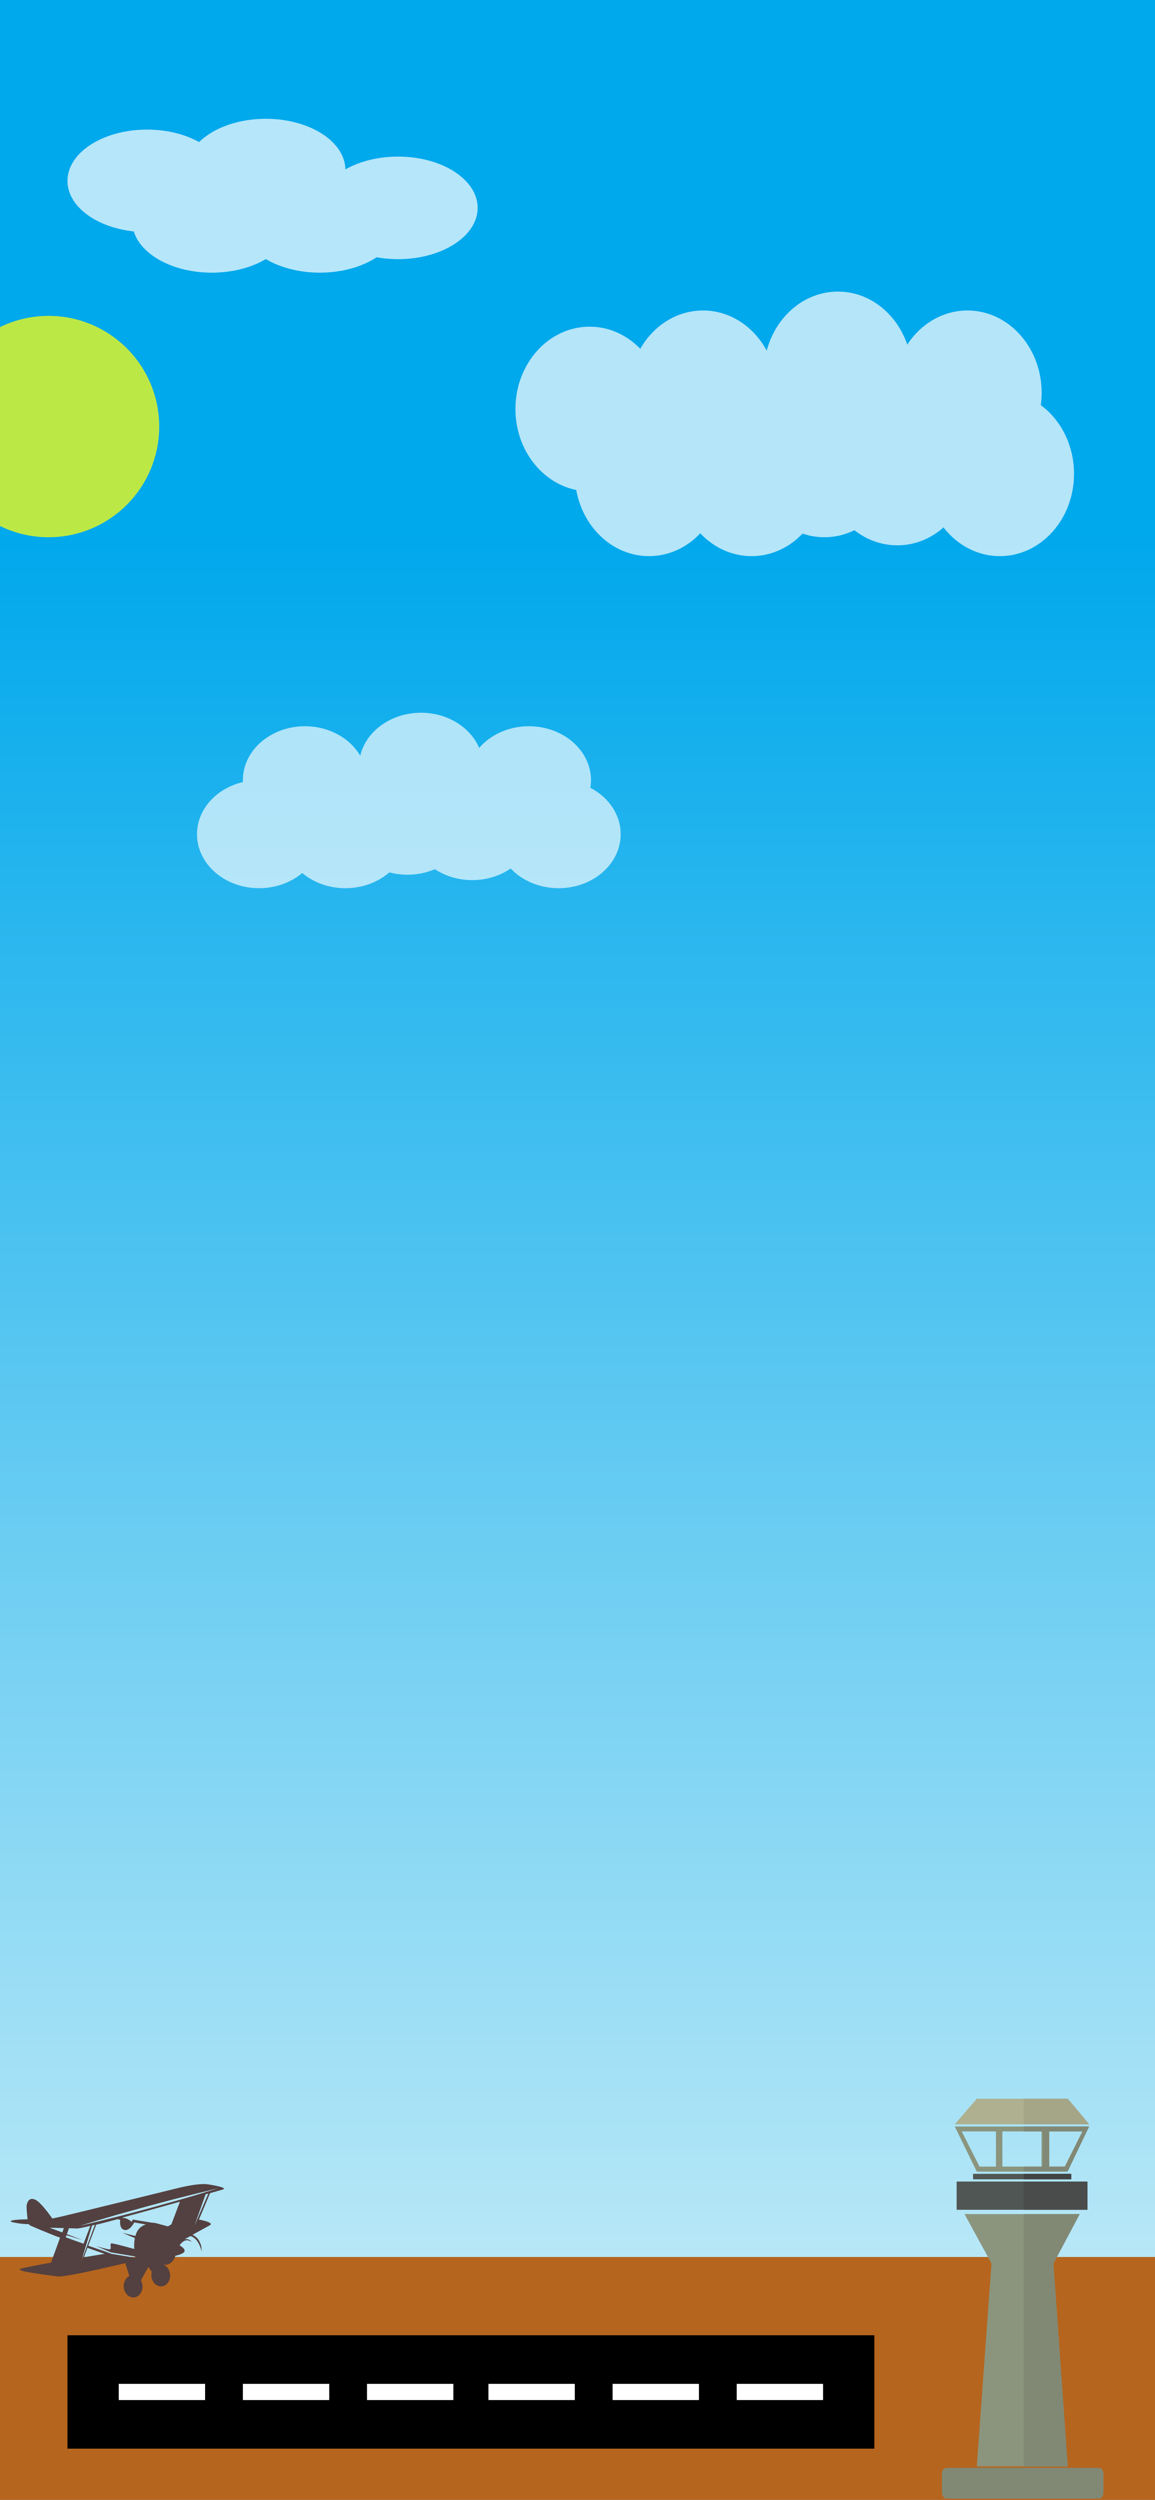 <?xml version="1.0" encoding="UTF-8"?>
<svg width="428px" height="926px" viewBox="0 0 428 926" version="1.1" xmlns="http://www.w3.org/2000/svg" xmlns:xlink="http://www.w3.org/1999/xlink">
    <rect x="0" y="0" width="428" height="926" fill="#333333" stroke="none"/>
    <title>Background</title>
    <defs>
        <linearGradient x1="50%" y1="91.664%" x2="50%" y2="21.6%" id="linearGradient-1">
            <stop stop-color="#BCE9F7" offset="0%"></stop>
            <stop stop-color="#00A8EC" offset="100%"></stop>
        </linearGradient>
    </defs>
    <g id="Background" stroke="none" stroke-width="1" fill="none" fill-rule="evenodd">
        <g id="Group-3" transform="translate(-23, 0)">
            <g id="Group-2">
                <rect id="Rectangle" fill="url(#linearGradient-1)" x="23" y="0" width="428" height="926"></rect>
                <rect id="Rectangle" fill="#B5651E" x="23" y="836" width="428" height="90"></rect>
                <rect id="Rectangle" fill="#000000" x="48" y="865" width="299" height="42"></rect>
                <circle id="Oval" fill="#FAFD0F" opacity="0.75" cx="41" cy="158" r="41"></circle>
            </g>
            <g id="Group" transform="translate(67, 883)" fill="#FFFFFF">
                <rect id="Rectangle" x="46" y="0" width="32" height="6"></rect>
                <rect id="Rectangle" x="92" y="0" width="32" height="6"></rect>
                <rect id="Rectangle" x="137" y="0" width="32" height="6"></rect>
                <rect id="Rectangle" x="183" y="0" width="32" height="6"></rect>
                <rect id="Rectangle" x="229" y="0" width="32" height="6"></rect>
                <rect id="Rectangle" x="0" y="0" width="32" height="6"></rect>
            </g>
            <g id="Group" opacity="0.657" transform="translate(96, 264)" fill="#FFFFFF">
                <ellipse id="Oval" cx="55" cy="45" rx="23" ry="20"></ellipse>
                <ellipse id="Oval" cx="23" cy="45" rx="23" ry="20"></ellipse>
                <ellipse id="Oval" cx="40" cy="25" rx="23" ry="20"></ellipse>
                <ellipse id="Oval" cx="83" cy="20" rx="23" ry="20"></ellipse>
                <ellipse id="Oval" cx="123" cy="25" rx="23" ry="20"></ellipse>
                <ellipse id="Oval" cx="134" cy="45" rx="23" ry="20"></ellipse>
                <ellipse id="Oval" cx="102" cy="42" rx="23" ry="20"></ellipse>
                <ellipse id="Oval" cx="78" cy="40" rx="23" ry="20"></ellipse>
            </g>
            <g id="Group" opacity="0.704" transform="translate(214, 108)" fill="#FFFFFF">
                <ellipse id="Oval" cx="87.5" cy="67.5" rx="27.5" ry="30.5"></ellipse>
                <ellipse id="Oval" cx="49.5" cy="67.5" rx="27.5" ry="30.5"></ellipse>
                <ellipse id="Oval" cx="69.5" cy="37.5" rx="27.5" ry="30.5"></ellipse>
                <ellipse id="Oval" cx="119.5" cy="30.5" rx="27.5" ry="30.5"></ellipse>
                <ellipse id="Oval" cx="167.5" cy="37.5" rx="27.5" ry="30.5"></ellipse>
                <ellipse id="Oval" cx="27.5" cy="43.5" rx="27.5" ry="30.5"></ellipse>
                <ellipse id="Oval" cx="179.5" cy="67.5" rx="27.5" ry="30.5"></ellipse>
                <ellipse id="Oval" cx="141.5" cy="63.5" rx="27.5" ry="30.5"></ellipse>
                <ellipse id="Oval" cx="114.5" cy="60.5" rx="27.5" ry="30.5"></ellipse>
            </g>
            <g id="Group" opacity="0.711" transform="translate(48, 44)" fill="#FFFFFF">
                <ellipse id="Oval" cx="93.5" cy="38" rx="29.5" ry="19"></ellipse>
                <ellipse id="Oval" cx="53.5" cy="38" rx="29.5" ry="19"></ellipse>
                <ellipse id="Oval" cx="73.5" cy="19" rx="29.5" ry="19"></ellipse>
                <ellipse id="Oval" cx="29.5" cy="23" rx="29.5" ry="19"></ellipse>
                <ellipse id="Oval" cx="122.5" cy="33" rx="29.5" ry="19"></ellipse>
            </g>
            <g id="Group" transform="translate(372, 777)" fill-rule="nonzero">
                <g>
                    <polygon id="Path" fill="#AFB090" points="54.595 9.86 4.809 9.86 12.962 0.383 46.443 0.383"></polygon>
                    <polygon id="Path" fill="#505654" points="11.588 28.211 47.771 28.211 47.771 30.238 11.588 30.238"></polygon>
                    <polygon id="Path" fill="#505654" points="5.496 31.06 53.908 31.06 53.908 41.523 5.496 41.523"></polygon>
                    <polygon id="Path" fill="#8B957D" points="40.992 61.408 46.443 136.565 12.962 136.565 18.412 61.408 8.427 43.111 50.977 43.111"></polygon>
                    <path d="M4.809,10.682 L12.962,27.39 L46.443,27.39 L54.595,10.682 L4.809,10.682 Z M20.107,25.527 L13.969,25.527 L7.374,12.49 L20.061,12.49 L20.061,25.527 L20.107,25.527 Z M36.962,25.527 L22.443,25.527 L22.443,12.49 L36.962,12.49 L36.962,25.527 Z M45.527,25.527 L39.389,25.527 L39.389,12.49 L52.076,12.49 L45.527,25.527 Z" id="Shape" fill="#8B957D"></path>
                    <path d="M58.122,148.507 L1.832,148.507 C0.824,148.507 0.046,147.521 0.046,146.371 L0.046,139.249 C0.046,138.044 0.87,137.113 1.832,137.113 L58.122,137.113 C59.13,137.113 59.908,138.099 59.908,139.249 L59.908,146.371 C59.908,147.576 59.13,148.507 58.122,148.507 Z" id="Path" fill="#818975"></path>
                </g>
                <g transform="translate(30, 0)">
                    <polygon id="Path" fill="#414443" points="0.357 28.222 17.991 28.222 17.991 30.25 0.357 30.25"></polygon>
                    <polygon id="Path" fill="#818975" points="21.116 43.128 11.384 61.431 16.696 136.616 0.357 136.616 0.357 43.128"></polygon>
                    <polygon id="Path" fill="#494C4B" points="0.357 31.072 23.973 31.072 23.973 41.538 0.357 41.538"></polygon>
                    <polygon id="Path" fill="#A5A588" points="0.357 9.864 0.357 0.384 16.696 0.384 24.643 9.864"></polygon>
                    <path d="M0.357,10.686 L0.357,12.494 L7.455,12.494 L7.455,25.537 L0.357,25.537 L0.357,27.345 L16.652,27.345 L24.598,10.631 L0.357,10.631 L0.357,10.686 Z M15.804,25.537 L9.821,25.537 L9.821,12.494 L22.188,12.494 L15.804,25.537 Z" id="Shape" fill="#818976"></path>
                </g>
            </g>
            <g id="Shape-2" transform="translate(66.5, 830) scale(-1, 1) translate(-66.5, -830) translate(27, 809)" fill="#534040" fill-rule="nonzero">
                <path d="M72.779,13.046 C72.876,12.072 73.313,8.521 73.07,7.596 C72.779,6.574 72.196,4.774 69.915,5.796 C68.022,6.623 64.721,11.197 63.604,12.754 C62.828,12.559 62.099,12.413 61.517,12.316 C58.119,11.586 17.391,1.563 17.391,1.563 C17.391,1.563 9.381,-0.578 5.594,0.152 C5.594,0.152 -2.075,1.319 0.546,2.049 C0.983,2.195 2.633,2.633 5.158,3.363 L5.158,3.363 L9.284,13.143 C6.517,13.678 3.944,14.505 5.206,15.235 C6.177,15.77 8.895,17.279 11.662,18.787 C11.565,18.836 11.468,18.884 11.371,18.933 C10.789,19.225 10.303,19.663 9.915,20.052 C9.187,20.879 8.798,21.804 8.556,22.534 C8.459,22.923 8.361,23.263 8.361,23.555 C8.313,23.847 8.313,24.139 8.313,24.334 C8.313,24.772 8.313,25.015 8.313,25.015 C8.313,25.015 8.361,24.772 8.459,24.334 C8.507,24.139 8.556,23.847 8.701,23.555 C8.798,23.263 8.944,22.923 9.09,22.582 C9.381,21.901 9.866,21.074 10.546,20.393 C10.886,20.052 11.323,19.76 11.76,19.517 C12.002,19.42 12.245,19.322 12.488,19.274 C13.216,19.663 13.944,20.101 14.672,20.441 C14.575,20.441 14.527,20.393 14.429,20.393 C14.138,20.344 13.701,20.393 13.459,20.441 L13.264,20.49 C13.167,20.539 13.119,20.539 13.07,20.587 C12.925,20.636 12.828,20.685 12.73,20.733 C12.536,20.831 12.391,20.977 12.294,21.074 C12.196,21.171 12.148,21.269 12.099,21.317 C12.051,21.366 12.051,21.415 12.051,21.415 C12.051,21.415 12.196,21.317 12.439,21.171 C12.585,21.123 12.73,21.025 12.925,20.977 C13.022,20.928 13.119,20.928 13.216,20.879 C13.264,20.879 13.361,20.831 13.361,20.831 L13.556,20.831 C13.847,20.831 13.993,20.831 14.235,20.879 C14.478,20.928 14.672,21.025 14.915,21.171 C15.352,21.415 15.74,21.804 16.08,22.193 C16.226,22.339 16.323,22.534 16.468,22.68 C15.497,23.263 14.575,23.993 14.575,24.674 C14.575,25.599 16.565,26.231 18.022,26.572 C18.847,29.2 20.4,29.637 21.226,29.881 C21.42,29.929 21.905,29.881 22.585,29.783 C21.177,30.27 20.109,31.73 19.963,33.579 C19.818,35.865 21.274,37.812 23.216,37.909 C25.109,38.006 26.76,36.255 26.905,33.968 C26.954,33.481 26.857,32.995 26.76,32.508 L28.022,30.708 L30.789,35.622 C30.449,36.206 30.255,36.887 30.206,37.666 C30.061,39.953 31.517,41.899 33.459,41.996 C35.352,42.093 37.002,40.342 37.148,38.055 C37.245,36.255 36.371,34.698 35.061,34.065 L36.565,29.297 C45.255,31.34 59.332,34.552 61.614,34.211 C64.915,33.725 76.808,32.411 75.595,31.486 C75.109,31.146 70.061,30.173 64.09,29.102 L60.74,19.858 C65.789,18.009 71.614,15.43 71.711,15.381 C71.954,15.235 72.245,15.138 72.294,14.846 C75.546,14.846 78.604,14.067 78.604,14.067 C80.546,13.24 74.818,13.094 72.779,13.046 Z M64.624,16.16 L59.915,17.911 L59.332,16.306 C61.031,16.257 62.876,16.208 64.624,16.16 Z M57.439,16.354 L58.216,18.544 L52.294,20.782 L58.362,18.933 L58.653,19.712 C56.468,20.539 54.187,21.317 52.051,22.096 L49.527,15.478 C52.196,16.111 54.041,16.5 54.575,16.452 C55.206,16.403 56.226,16.403 57.439,16.354 Z M41.711,25.842 L32.828,27.302 C32.876,27.156 32.876,27.01 32.925,26.815 L41.857,25.307 L47.439,22.923 C47.439,22.923 43.264,24.237 42.391,24.188 C41.517,24.139 42.342,22.29 41.857,21.998 C41.468,21.755 35.4,23.458 33.264,24.042 C33.313,22.777 33.313,21.366 33.022,20.003 L37.633,18.057 L32.828,19.225 C32.633,18.495 32.342,17.814 31.954,17.181 C31.226,16.014 30.061,15.332 28.944,14.943 L33.264,14.213 C33.701,15.041 34.963,17.035 36.517,17.035 C36.662,17.035 36.76,17.035 36.905,16.987 C38.653,16.598 38.556,14.213 38.459,13.24 L39.381,12.997 C42.342,13.775 45.012,14.505 47.342,15.041 L50.303,22.826 C45.546,24.431 41.808,25.745 41.711,25.842 L41.711,25.842 Z M37.488,12.656 C36.323,12.218 34.527,13.727 34.235,13.97 C34.09,13.775 33.993,13.581 33.944,13.435 L33.798,13.143 L27.002,14.262 L25.497,14.408 L20.789,15.673 L20.789,15.673 C20.352,15.43 19.915,15.186 19.478,14.895 L16.323,6.526 C23.022,8.423 30.837,10.564 37.633,12.413 L37.391,12.462 L37.488,12.656 Z M50.595,23.604 L51.905,27.107 C48.604,26.572 45.789,26.086 44.235,25.842 C45.837,25.307 48.07,24.529 50.595,23.604 Z M47.828,15.041 L48.895,15.381 L53.07,29.151 L47.828,15.041 Z M4.138,2.195 C2.73,1.757 1.954,1.514 1.954,1.514 C1.954,1.514 2.779,1.709 4.187,2.049 C5.594,2.39 7.633,2.876 10.061,3.46 C12.488,4.093 15.352,4.774 18.361,5.553 C21.371,6.331 24.624,7.207 27.876,8.083 C31.08,8.958 34.332,9.883 37.342,10.71 C40.352,11.537 43.167,12.413 45.595,13.094 C48.022,13.775 50.012,14.408 51.42,14.846 C52.828,15.284 53.604,15.527 53.604,15.527 C53.604,15.527 52.779,15.332 51.371,14.992 C49.963,14.651 47.925,14.165 45.497,13.581 C43.07,12.948 40.206,12.267 37.196,11.489 C34.187,10.71 30.934,9.834 27.682,8.958 C24.478,8.083 21.226,7.158 18.216,6.331 C15.206,5.504 12.391,4.628 9.963,3.947 C7.536,3.217 5.546,2.585 4.138,2.195 Z M5.789,3.509 L6.808,3.752 L10.983,15.527 L5.789,3.509 Z" id="Shape"></path>
            </g>
        </g>
    </g>
</svg>